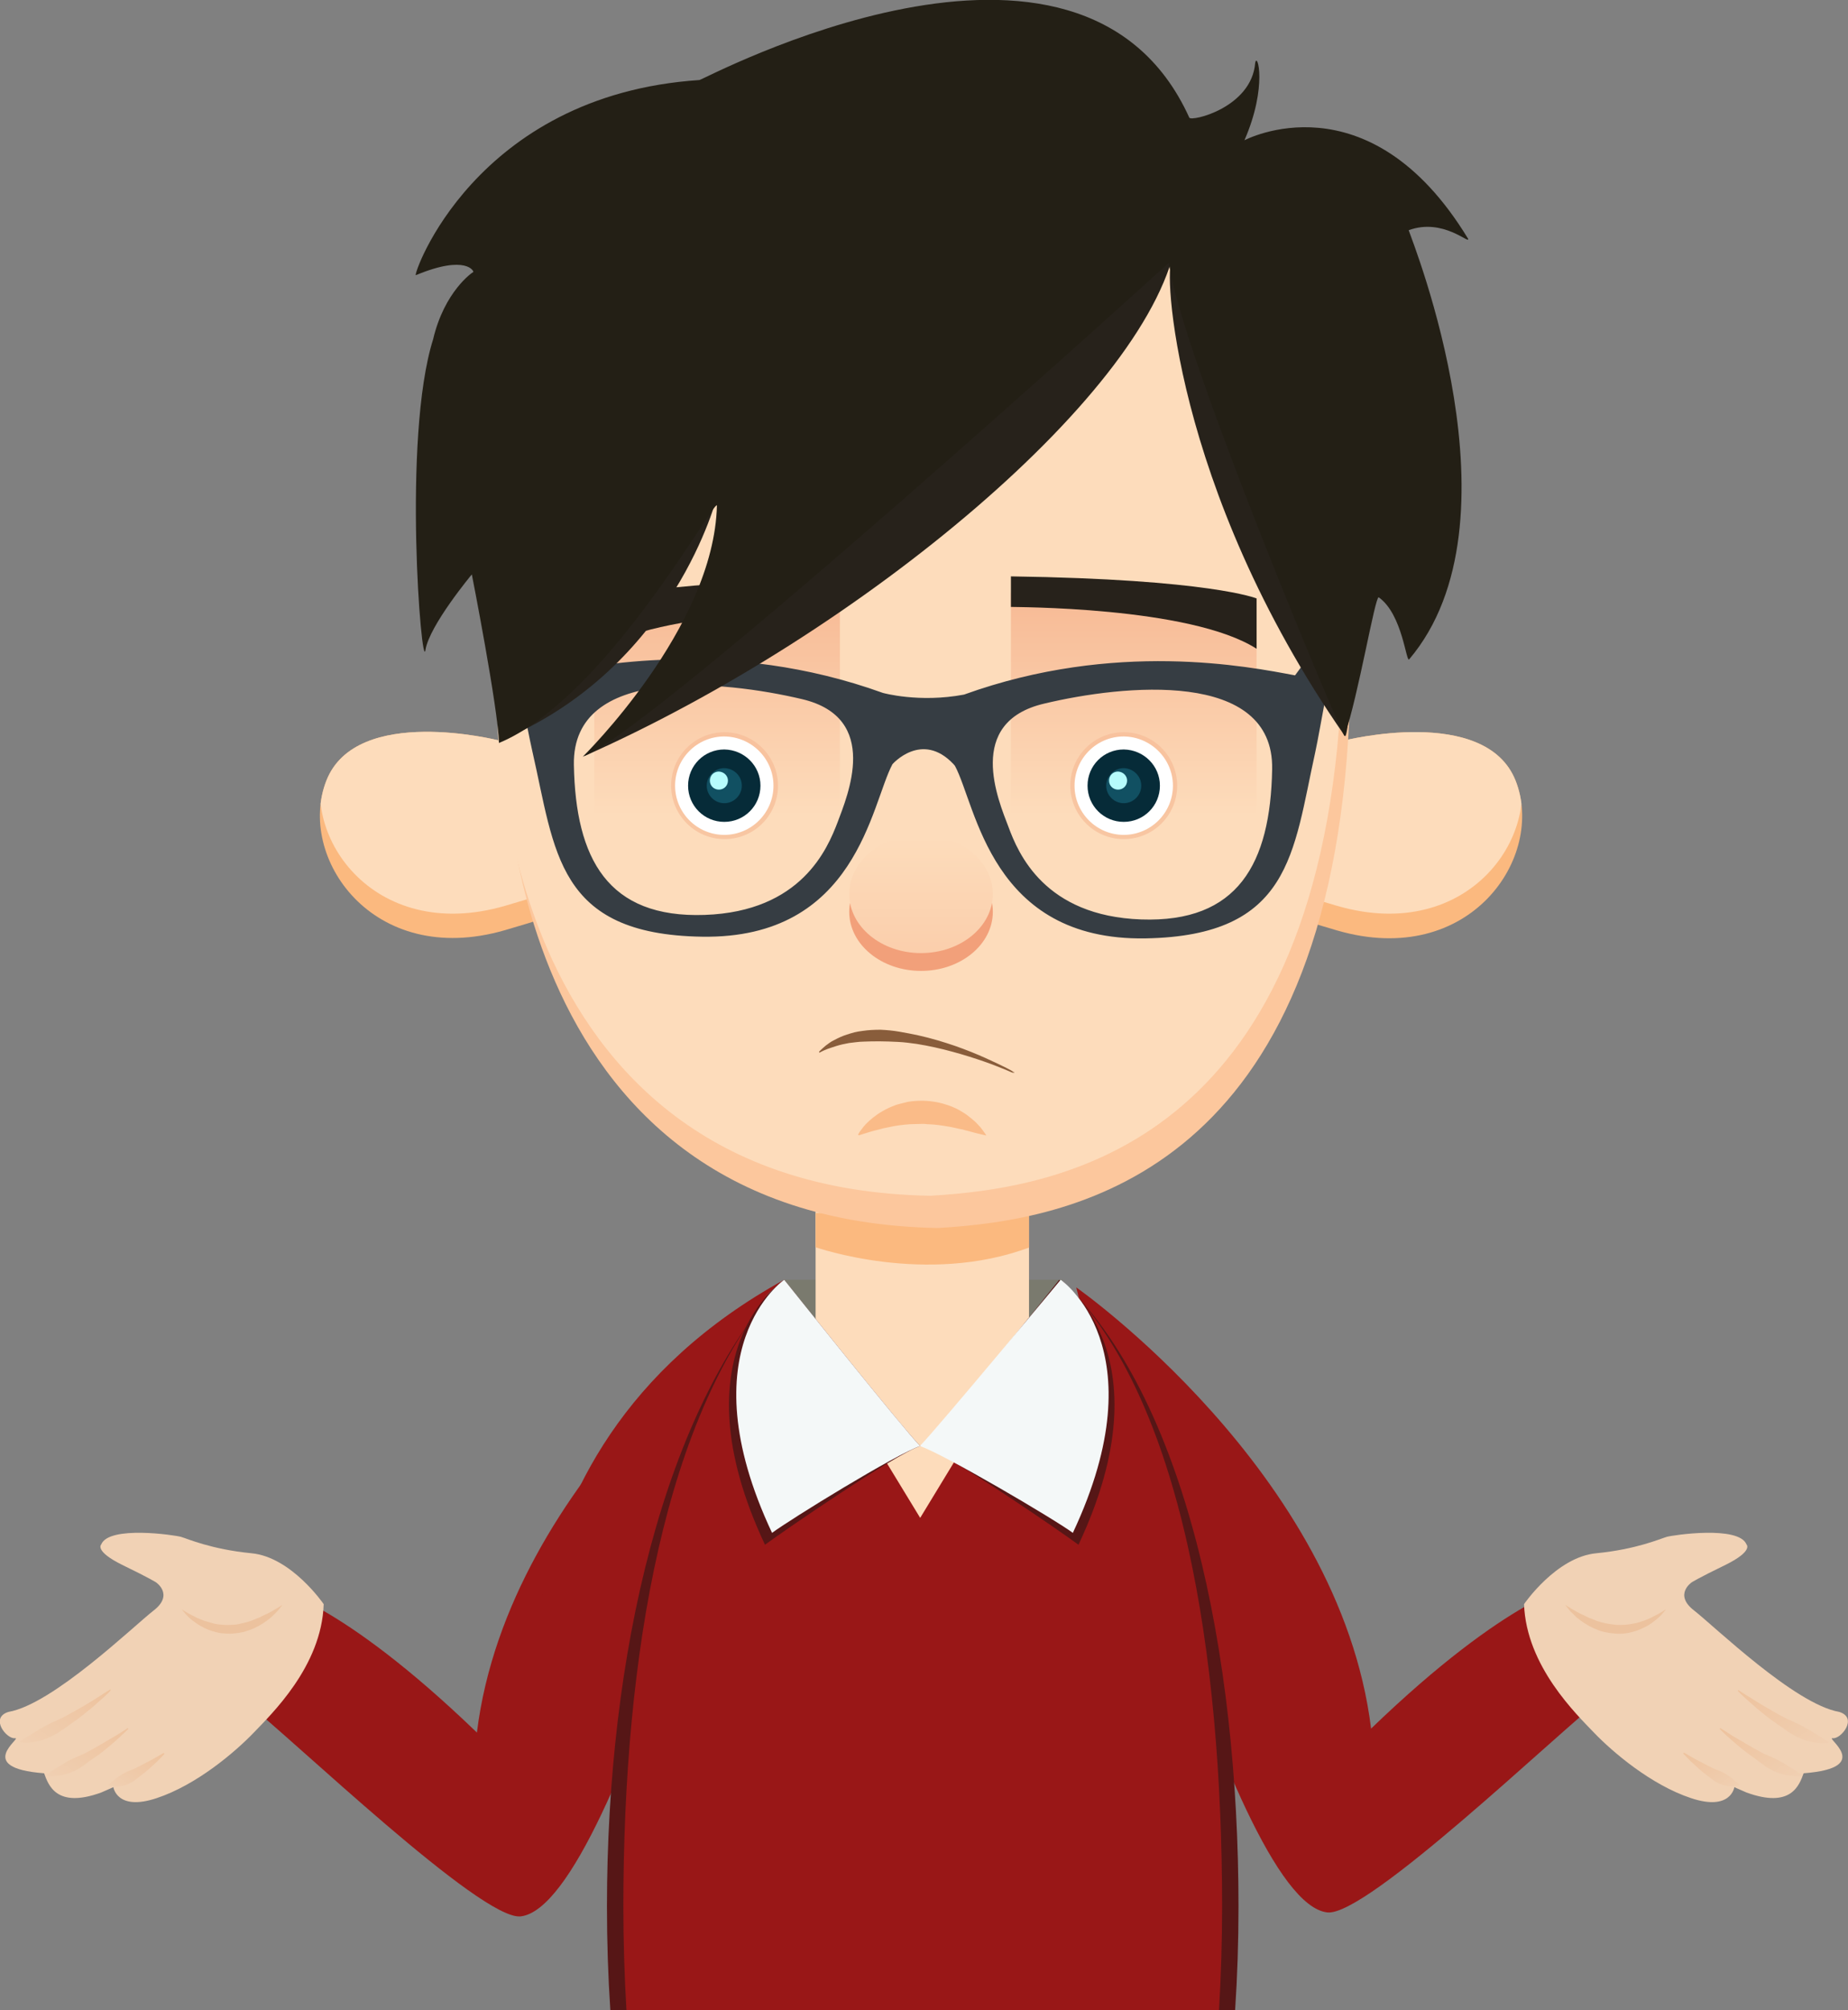 <?xml version="1.0" encoding="utf-8"?>
<!-- Generator: Adobe Illustrator 22.0.0, SVG Export Plug-In . SVG Version: 6.00 Build 0)  -->
<svg version="1.1" id="Layer_1" xmlns="http://www.w3.org/2000/svg" xmlns:xlink="http://www.w3.org/1999/xlink" x="0px" y="0px"
	 viewBox="0 0 653.7 710.8" style="enable-background:new 0 0 653.7 710.8;" xml:space="preserve">
<rect x="0" y="0" width="653.7" height="710.8" fill="#808080" stroke="none"/>
<style type="text/css">
	.st0{fill:#991717;}
	.st1{fill:#F1D2B5;}
	.st2{fill:#ECC29E;}
	.st3{fill:url(#SVGID_1_);}
	.st4{fill:url(#SVGID_2_);}
	.st5{fill:url(#SVGID_3_);}
	.st6{fill:url(#SVGID_4_);}
	.st7{fill:url(#SVGID_5_);}
	.st8{fill:url(#SVGID_6_);}
	.st9{fill:#561616;}
	.st10{fill:#7A7A6E;}
	.st11{fill:#FDDCBB;}
	.st12{clip-path:url(#SVGID_8_);fill:#FBB97F;}
	.st13{fill:#F4F8F8;}
	.st14{fill:#FBB97F;}
	.st15{clip-path:url(#SVGID_10_);fill:#FDDCBB;}
	.st16{clip-path:url(#SVGID_12_);fill:#FDDCBB;}
	.st17{fill:#FCC79D;}
	.st18{fill:#F2A07A;}
	.st19{fill:url(#SVGID_13_);}
	.st20{fill:url(#SVGID_14_);}
	.st21{fill:url(#SVGID_15_);}
	.st22{fill:#363D43;}
	.st23{fill:#27221B;}
	.st24{fill:#231F15;}
	.st25{opacity:0.7;fill:#F7BD98;}
	.st26{fill:#FFFFFF;}
	.st27{fill:#062B38;}
	.st28{fill:#115062;}
	.st29{fill:#B6FCFC;}
	.st30{fill:#FABB88;}
	.st31{fill:#895D3B;}
</style>
<g>
	<g>
		<path class="st0" d="M273,456.6c0,0-93.1,65.1-104.3,156c-49.1-47.3-72.4-51-72.4-51s45.1-3-9.5,40.2
			c16.4,12.7,83.5,77.4,97.4,75.8C219.1,673.5,273,456.6,273,456.6z"/>
		<g>
			<path class="st1" d="M114.5,567.2c0,0-11.4-16.7-25.6-18c-14.2-1.4-22.5-5.1-24.9-5.8c-2.1-0.6-25.5-4.1-28.2,2.7
				c0,0-2.5,2.3,7.4,7.2c9.9,4.8,12,6.2,12,6.2s6.4,4.3-0.8,9.9c-7.2,5.6-35.7,33.2-51.4,35.9c-6.8,2.1-0.6,9.7,2.3,9.3
				c2.9-0.4-14.9,10.5,10.3,12.4c1.5,4.1,4.3,12.6,20.2,6.8c3.3-1.4,4.3-1.9,4.3-1.9s1.2,8.6,15.3,3.9c14.2-4.7,27.7-16.3,34.1-22.9
				C95.9,606.2,113.8,589.2,114.5,567.2z"/>
			<g>
				<path class="st2" d="M64.3,569c0,0,0.5,0.4,1.4,0.9c0.9,0.6,2.3,1.3,3.9,2.1c0.8,0.4,1.7,0.7,2.7,1.1c1,0.3,2,0.6,3.1,0.9
					c1.1,0.3,2.2,0.4,3.3,0.5c1.1,0.1,2.3,0.1,3.4,0c1.2,0,2.3-0.2,3.4-0.5c0.6-0.1,1.1-0.3,1.7-0.4c0.5-0.2,1.1-0.3,1.6-0.5
					c0.5-0.2,1-0.4,1.5-0.6c0.5-0.2,1-0.4,1.5-0.6c0.5-0.2,0.9-0.5,1.4-0.7c0.4-0.2,0.9-0.4,1.3-0.6c0.8-0.4,1.5-0.8,2.2-1.2
					c0.6-0.4,1.2-0.7,1.7-1c0.9-0.6,1.5-0.9,1.5-0.9s-0.4,0.5-1.1,1.4c-0.3,0.4-0.8,0.9-1.4,1.5c-0.3,0.3-0.6,0.6-0.9,0.9
					c-0.3,0.3-0.7,0.6-1,0.9c-0.7,0.6-1.6,1.2-2.5,1.8c-0.5,0.3-1,0.6-1.5,0.9c-0.5,0.3-1.1,0.5-1.6,0.8c-1.1,0.5-2.3,0.9-3.6,1.3
					c-1.3,0.3-2.6,0.5-3.9,0.6c-1.3,0.1-2.7,0-4-0.1c-1.3-0.2-2.5-0.5-3.7-0.9c-1.2-0.4-2.3-0.9-3.2-1.4c-1-0.5-1.9-1.1-2.7-1.7
					c-1.6-1.1-2.7-2.3-3.4-3.1C64.6,569.5,64.3,569,64.3,569z"/>
			</g>
			<g>
				<linearGradient id="SVGID_1_" gradientUnits="userSpaceOnUse" x1="32.324" y1="592.627" x2="13.473" y2="621.795">
					<stop  offset="0" style="stop-color:#EEC29D"/>
					<stop  offset="1" style="stop-color:#F0D0B3"/>
				</linearGradient>
				<path class="st3" d="M39.1,597.8c0,0-1.6,1.7-4.3,4c-1.3,1.2-2.8,2.5-4.6,3.9c-1.7,1.4-3.6,2.8-5.5,4.1c-1,0.7-1.9,1.4-2.9,2
					c-0.9,0.7-1.9,1.3-2.9,1.8c-1,0.5-2,0.9-2.9,1.3c-1,0.4-1.9,0.6-2.8,0.8c-0.9,0.2-1.7,0.3-2.4,0.4c-0.4,0-0.7,0.1-1,0.1
					c-0.3,0-0.6,0-0.9,0c-1.1,0-1.7-0.1-1.7-0.1l-0.1-0.4c0,0,0.5-0.4,1.4-0.9c0.4-0.3,1-0.6,1.6-1c0.6-0.4,1.3-0.8,2-1.2
					c0.7-0.5,1.5-0.9,2.3-1.4c0.8-0.5,1.7-1,2.7-1.5c0.9-0.5,1.9-0.9,3-1.4c1-0.5,2.1-0.9,3.1-1.5c2-1.1,4-2.2,5.9-3.3
					c0.9-0.5,1.8-1.1,2.7-1.6c0.8-0.5,1.6-1,2.4-1.5c2.9-1.9,4.9-3.1,4.9-3.1L39.1,597.8z"/>
			</g>
			<g>
				<linearGradient id="SVGID_2_" gradientUnits="userSpaceOnUse" x1="39.245" y1="606.532" x2="22.131" y2="633.014">
					<stop  offset="0" style="stop-color:#EEC29D"/>
					<stop  offset="1" style="stop-color:#F0D0B3"/>
				</linearGradient>
				<path class="st4" d="M45.4,611.3c0,0-1.5,1.5-3.8,3.6c-1.2,1.1-2.6,2.3-4.1,3.5c-1.5,1.3-3.2,2.5-5,3.7
					c-0.9,0.6-1.7,1.2-2.6,1.9c-0.8,0.6-1.7,1.2-2.6,1.7c-0.9,0.5-1.8,0.8-2.7,1.2c-0.9,0.3-1.8,0.5-2.5,0.7
					c-0.8,0.2-1.6,0.3-2.2,0.3c-0.7,0.1-1.3,0.1-1.8,0.1c-1,0-1.5-0.1-1.5-0.1l-0.1-0.4c0,0,0.5-0.4,1.2-0.9
					c0.4-0.3,0.9-0.5,1.4-0.9c0.5-0.4,1.1-0.7,1.8-1.1c0.6-0.4,1.4-0.8,2.1-1.3c0.7-0.5,1.5-0.9,2.4-1.3c0.8-0.4,1.8-0.8,2.7-1.2
					c0.9-0.4,1.9-0.8,2.8-1.3c1.8-1,3.6-2,5.3-3c0.9-0.5,1.6-1,2.4-1.4c0.8-0.5,1.5-0.9,2.2-1.3c2.7-1.6,4.4-2.8,4.4-2.8L45.4,611.3
					z"/>
			</g>
			<g>
				<linearGradient id="SVGID_3_" gradientUnits="userSpaceOnUse" x1="54.141" y1="616.627" x2="42.163" y2="635.16">
					<stop  offset="0" style="stop-color:#EEC29D"/>
					<stop  offset="1" style="stop-color:#F0D0B3"/>
				</linearGradient>
				<path class="st5" d="M58.2,620.1c0,0-0.9,1.1-2.5,2.6c-0.8,0.8-1.7,1.6-2.7,2.5c-1,0.9-2.1,1.8-3.3,2.7
					c-0.6,0.5-1.2,0.9-1.7,1.3c-0.6,0.5-1.2,0.9-1.8,1.2c-1.2,0.7-2.5,1-3.7,1.2c-0.6,0.1-1.1,0.1-1.6,0.1c-0.5,0-0.9,0-1.3-0.1
					c-0.7-0.1-1.1-0.2-1.1-0.2l-0.1-0.4c0,0,0.3-0.3,0.8-0.7c0.2-0.2,0.5-0.4,0.9-0.7c0.3-0.3,0.7-0.6,1.1-0.9
					c0.4-0.3,0.9-0.6,1.4-1c0.5-0.3,1-0.6,1.6-0.9c1.1-0.6,2.5-1,3.7-1.6c1.3-0.6,2.5-1.3,3.7-1.9c1.2-0.6,2.3-1.2,3.2-1.7
					c1.9-1.1,3.1-1.8,3.1-1.8L58.2,620.1z"/>
			</g>
		</g>
	</g>
	<g>
		<path class="st0" d="M380.7,455.2c0,0,93.1,65.1,104.3,156c49.1-47.3,72.4-51,72.4-51s-45.1-3,9.5,40.2
			c-16.4,12.7-83.5,77.4-97.4,75.8C434.6,672.2,380.7,455.2,380.7,455.2z"/>
		<g>
			<path class="st1" d="M539.1,567.2c0,0,11.4-16.7,25.6-18c14.2-1.4,22.5-5.1,24.9-5.8c2.1-0.6,25.5-4.1,28.2,2.7
				c0,0,2.5,2.3-7.4,7.2c-9.9,4.8-12,6.2-12,6.2s-6.4,4.3,0.8,9.9c7.2,5.6,35.7,33.2,51.4,35.9c6.8,2.1,0.6,9.7-2.3,9.3
				s14.9,10.5-10.3,12.4c-1.5,4.1-4.3,12.6-20.2,6.8c-3.3-1.4-4.3-1.9-4.3-1.9s-1.2,8.6-15.3,3.9c-14.2-4.7-27.7-16.3-34.1-22.9
				C557.7,606.2,539.9,589.2,539.1,567.2z"/>
			<g>
				<path class="st2" d="M589.3,569c0,0-0.3,0.5-1.1,1.4c-0.7,0.8-1.9,2-3.4,3.1c-0.8,0.6-1.7,1.2-2.7,1.7c-1,0.5-2.1,1-3.2,1.4
					c-1.2,0.4-2.4,0.7-3.7,0.9c-1.3,0.2-2.6,0.2-4,0.1c-1.3-0.1-2.6-0.3-3.9-0.6c-1.3-0.3-2.5-0.8-3.6-1.3c-0.5-0.3-1.1-0.5-1.6-0.8
					c-0.5-0.3-1-0.6-1.5-0.9c-0.9-0.6-1.8-1.2-2.5-1.8c-0.4-0.3-0.7-0.6-1-0.9c-0.3-0.3-0.6-0.6-0.9-0.9c-0.6-0.5-1-1-1.4-1.5
					c-0.7-0.8-1.1-1.4-1.1-1.4s0.6,0.3,1.5,0.9c0.4,0.3,1,0.6,1.7,1c0.6,0.4,1.4,0.8,2.2,1.2c0.4,0.2,0.8,0.4,1.3,0.6
					c0.4,0.2,0.9,0.5,1.4,0.7c0.5,0.2,1,0.4,1.5,0.6c0.5,0.2,1,0.4,1.5,0.6c0.5,0.2,1.1,0.3,1.6,0.5c0.5,0.1,1.1,0.3,1.7,0.4
					c1.1,0.2,2.3,0.4,3.4,0.5c1.2,0.1,2.3,0,3.4,0c1.1-0.1,2.3-0.3,3.3-0.5c1.1-0.2,2.1-0.5,3.1-0.9c1-0.3,1.9-0.7,2.7-1.1
					c1.6-0.8,3-1.5,3.9-2.1C588.8,569.3,589.3,569,589.3,569z"/>
			</g>
			<g>
				<linearGradient id="SVGID_4_" gradientUnits="userSpaceOnUse" x1="621.343" y1="592.627" x2="640.193" y2="621.795">
					<stop  offset="0" style="stop-color:#EEC29D"/>
					<stop  offset="1" style="stop-color:#F0D0B3"/>
				</linearGradient>
				<path class="st6" d="M614.8,597.5c0,0,1.9,1.3,4.9,3.1c0.7,0.5,1.5,0.9,2.4,1.5c0.9,0.5,1.7,1.1,2.7,1.6
					c1.9,1.1,3.8,2.3,5.9,3.3c1,0.6,2,1,3.1,1.5c1,0.5,2,0.9,3,1.4c0.9,0.5,1.8,1,2.7,1.5c0.8,0.5,1.6,0.9,2.3,1.4
					c0.7,0.4,1.4,0.8,2,1.2c0.6,0.4,1.1,0.7,1.6,1c0.9,0.5,1.4,0.9,1.4,0.9l-0.1,0.4c0,0-0.6,0.1-1.7,0.1c-0.3,0-0.6,0-0.9,0
					c-0.3,0-0.7-0.1-1-0.1c-0.7-0.1-1.6-0.2-2.4-0.4c-0.9-0.2-1.8-0.5-2.8-0.8c-1-0.4-2-0.8-2.9-1.3c-1-0.6-2-1.1-2.9-1.8
					c-0.9-0.7-1.9-1.4-2.9-2c-1.9-1.3-3.8-2.7-5.5-4.1c-1.7-1.4-3.3-2.7-4.6-3.9c-2.6-2.3-4.3-4-4.3-4L614.8,597.5z"/>
			</g>
			<g>
				<linearGradient id="SVGID_5_" gradientUnits="userSpaceOnUse" x1="614.421" y1="606.532" x2="631.535" y2="633.014">
					<stop  offset="0" style="stop-color:#EEC29D"/>
					<stop  offset="1" style="stop-color:#F0D0B3"/>
				</linearGradient>
				<path class="st7" d="M608.5,611c0,0,1.8,1.1,4.4,2.8c0.7,0.4,1.4,0.8,2.2,1.3c0.8,0.4,1.6,0.9,2.4,1.4c1.7,1,3.5,2,5.3,3
					c0.9,0.5,1.8,0.9,2.8,1.3c0.9,0.4,1.8,0.8,2.7,1.2c0.8,0.4,1.6,0.9,2.4,1.3c0.7,0.4,1.5,0.8,2.1,1.3c0.6,0.4,1.3,0.8,1.8,1.1
					c0.5,0.4,1,0.6,1.4,0.9c0.8,0.5,1.2,0.9,1.2,0.9l-0.1,0.4c0,0-0.6,0.1-1.5,0.1c-0.5,0-1.1,0-1.8-0.1c-0.7-0.1-1.4-0.2-2.2-0.3
					c-0.8-0.2-1.7-0.4-2.5-0.7c-0.9-0.3-1.8-0.7-2.7-1.2c-0.9-0.5-1.8-1-2.6-1.7c-0.9-0.6-1.7-1.2-2.6-1.9c-1.7-1.2-3.4-2.5-5-3.7
					c-1.5-1.2-2.9-2.5-4.1-3.5c-2.4-2.1-3.8-3.6-3.8-3.6L608.5,611z"/>
			</g>
			<g>
				<linearGradient id="SVGID_6_" gradientUnits="userSpaceOnUse" x1="599.525" y1="616.626" x2="611.503" y2="635.16">
					<stop  offset="0" style="stop-color:#EEC29D"/>
					<stop  offset="1" style="stop-color:#F0D0B3"/>
				</linearGradient>
				<path class="st8" d="M595.7,619.7c0,0,1.2,0.7,3.1,1.8c0.9,0.5,2,1.1,3.2,1.7c1.2,0.6,2.4,1.3,3.7,1.9c1.2,0.6,2.6,1,3.7,1.6
					c0.6,0.3,1.1,0.6,1.6,0.9c0.5,0.3,0.9,0.6,1.4,1c0.4,0.3,0.8,0.6,1.1,0.9c0.3,0.3,0.6,0.5,0.9,0.7c0.5,0.4,0.8,0.7,0.8,0.7
					l-0.1,0.4c0,0-0.4,0.1-1.1,0.2c-0.4,0.1-0.8,0.1-1.3,0.1c-0.5,0-1,0-1.6-0.1c-1.1-0.2-2.4-0.5-3.7-1.2c-0.6-0.3-1.2-0.7-1.8-1.2
					c-0.6-0.4-1.1-0.9-1.7-1.3c-1.2-0.9-2.3-1.8-3.3-2.7c-1-0.9-1.9-1.8-2.7-2.5c-1.5-1.5-2.5-2.6-2.5-2.6L595.7,619.7z"/>
			</g>
		</g>
	</g>
	<path class="st0" d="M190.6,632.8h24.9c-0.8-8.4-1.2-16.9-1.2-25.6c0-60,23.4-122.6,63.1-154.7C163.8,515,190.6,632.8,190.6,632.8z
		"/>
	<path class="st9" d="M325.4,536.8l-27.1-42.2l-21-42.1c-42.4,45.1-62.6,133-62.6,221.6c0,12.5,0.4,24.7,1.2,36.7h221
		c0.8-12,1.2-24.2,1.2-36.7c0-89.2-18.7-180.2-62.8-221.6l-22.7,42.1L325.4,536.8z"/>
	<rect x="277.4" y="452.5" class="st10" width="98.5" height="25"/>
	<polygon class="st11" points="364,517.6 333.2,551.7 288.5,517.6 288.5,426.1 364,426.1 	"/>
	<path class="st0" d="M325.5,536.7l-25.7-42.2l-24.4-40.2c-40.2,45.1-54.9,131.2-54.9,219.9c0,12.5,0.4,24.7,1.1,36.7h209.6
		c0.7-12,1.1-24.2,1.1-36.7c0-89.3-14.2-179.5-56.1-220.9l-25.1,41.3L325.5,536.7z"/>
	<path class="st9" d="M374.7,452.5c0,0,39,25.2,6.8,93.7c-6.6-4.9-46.2-32.1-54.9-34.9C333.4,504.3,374.7,452.5,374.7,452.5z"/>
	<path class="st9" d="M277.4,452.5c0,0-39,25.2-6.8,93.7c6.6-4.9,46.2-32.1,54.9-34.9C318.7,504.3,277.4,452.5,277.4,452.5z"/>
	<g>
		<defs>
			<rect id="SVGID_7_" x="288.5" y="428.9" width="75.5" height="91.5"/>
		</defs>
		<clipPath id="SVGID_8_">
			<use xlink:href="#SVGID_7_"  style="overflow:visible;"/>
		</clipPath>
		<path class="st12" d="M288.5,428.6V441c0,0,39.2,13.8,75.8,0c0.3-4.5,0-22.8,0-22.8l-74.4-5.8L288.5,428.6z"/>
	</g>
	<path class="st13" d="M375.2,452.5c0,0,35.1,24,4.3,89.5c-6.3-4.7-45.9-28-54.1-30.7C331.9,504.6,375.2,452.5,375.2,452.5z"/>
	<path class="st13" d="M277.4,452.5c0,0-35.1,24-4.3,89.5c6.3-4.7,44.1-28,52.4-30.7C319,504.6,277.4,452.5,277.4,452.5z"/>
	<g>
		<path class="st14" d="M475.2,261.9c0,0,50.2-12.8,60.9,14.1c10.7,26.9-16.1,66.6-63.1,53c-47-13.7-14.3-8-14.3-8L475.2,261.9"/>
		<g>
			<defs>
				<path id="SVGID_9_" d="M475.2,261.9c0,0,50.2-12.8,60.9,14.1c10.7,26.9-16.1,66.6-63.1,53c-47-13.7-14.3-8-14.3-8L475.2,261.9"
					/>
			</defs>
			<clipPath id="SVGID_10_">
				<use xlink:href="#SVGID_9_"  style="overflow:visible;"/>
			</clipPath>
			<path class="st15" d="M475.2,253.2c0,0,50.2-12.8,60.9,14.1c10.7,26.9-16.1,66.6-63.1,53c-47-13.7-14.3-8-14.3-8L475.2,253.2"/>
		</g>
	</g>
	<g>
		<path class="st14" d="M176.4,261.8c0,0-50.2-12.8-60.9,14.1c-10.7,26.9,16.1,66.6,63.1,53c47-13.7,14.3-8,14.3-8L176.4,261.8"/>
		<g>
			<defs>
				<path id="SVGID_11_" d="M176.4,261.8c0,0-50.2-12.8-60.9,14.1c-10.7,26.9,16.1,66.6,63.1,53c47-13.7,14.3-8,14.3-8L176.4,261.8"
					/>
			</defs>
			<clipPath id="SVGID_12_">
				<use xlink:href="#SVGID_11_"  style="overflow:visible;"/>
			</clipPath>
			<path class="st16" d="M176.4,253.2c0,0-50.2-12.8-60.9,14.1c-10.7,26.9,16.1,66.6,63.1,53c47-13.7,14.3-8,14.3-8L176.4,253.2"/>
		</g>
	</g>
	<path class="st17" d="M178.6,261.9c0,0-3.7,169.6,153.2,172.3c46.7-2.7,135.4-18.7,145.1-172.9c9.8-154.2-58.2-207-58.2-207
		l-148,22.7L191,171.1l-12.7,90.5"/>
	<path class="st11" d="M175.9,250.5c0,0-3.7,169.6,153.2,172.3c46.7-2.7,135.4-18.7,145.1-172.9c9.8-154.2-58.2-207-58.2-207
		l-148,22.7l-79.8,94.1l-12.7,90.5"/>
	<g id="nose_3_">
		<g>
			<ellipse class="st18" cx="325.8" cy="322.4" rx="25.4" ry="20.9"/>
		</g>
		<g>
			<linearGradient id="SVGID_13_" gradientUnits="userSpaceOnUse" x1="325.797" y1="295.936" x2="325.797" y2="397.272">
				<stop  offset="0" style="stop-color:#FDDCBB"/>
				<stop  offset="1" style="stop-color:#F7BA95"/>
			</linearGradient>
			<ellipse class="st19" cx="325.8" cy="316.1" rx="25.4" ry="20.9"/>
		</g>
	</g>
	<linearGradient id="SVGID_14_" gradientUnits="userSpaceOnUse" x1="401.041" y1="288.423" x2="401.041" y2="210.282">
		<stop  offset="0" style="stop-color:#FDDCBB"/>
		<stop  offset="1" style="stop-color:#F7BA95"/>
	</linearGradient>
	<polygon class="st20" points="444.5,288.9 357.6,288.9 357.6,209.6 444.5,223 	"/>
	
		<linearGradient id="SVGID_15_" gradientUnits="userSpaceOnUse" x1="-4527.682" y1="288.423" x2="-4527.682" y2="210.282" gradientTransform="matrix(-1 0 0 1 -4274 0)">
		<stop  offset="0" style="stop-color:#FDDCBB"/>
		<stop  offset="1" style="stop-color:#F7BA95"/>
	</linearGradient>
	<polygon class="st21" points="210.2,288.9 297.1,288.9 297.1,209.6 210.2,223 	"/>
	<path class="st22" d="M470,222.2c-5.8,8.4-11.9,16.6-11.9,16.6l0,0c-16.4-3.1-63.6-12.5-117.1,6.8c-15.9,3-28.7-0.6-28.7-0.6
		c-54.6-19.7-103.1-9.7-118.1-6.5c0,0-5.2-7.9-11-16.3c-1.1-1.5-3.8,4.9-3.1,6.6c2.7,7.5,6.1,27.6,8.2,36.8
		c8.1,35.3,8.5,64.8,60,65.6c54.8,0.9,59.8-46.9,67.4-61c0,0,10.4-11.9,21.6,0l0.5,0.6c7.6,14.1,12.6,61.9,67.4,61
		c51.5-0.9,52.2-30.3,60-65.6c2-9.2,5-29.2,7.8-36.7C473.5,227.9,471.1,220.7,470,222.2z M296.3,290.7c-3.6,9.4-12.8,31.6-47,32.8
		c-34.3,1.2-45.7-19.8-46.3-53.1c-0.6-35.3,52.8-29.8,80.7-23.2C311.7,253.8,299.7,281.5,296.3,290.7z M403.7,325.1
		c-34.2-1.2-43.5-23.3-47-32.8c-3.5-9.2-15.4-36.9,12.6-43.5c28-6.7,81.4-12.2,80.7,23.2C449.4,305.4,437.9,326.3,403.7,325.1z"/>
	<path class="st23" d="M210.2,230.4v-17.8c0,0,16.5-6.8,86.9-7.8v10.8C297.1,215.7,233.7,215.3,210.2,230.4z"/>
	<g>
		<path class="st23" d="M414.6,92.9c-3-0.7-0.3,79.1,61.1,167.3c2,3,5.3-70.4,5.3-70.4l-38.4-99.5C442.7,90.3,417.6,93.6,414.6,92.9
			z"/>
		<path class="st23" d="M416.3,83.9c-8,53.8-111.8,140.2-210,183.6c-4.3,3.7,70.4-55.4,70.4-55.4l91.8-116.9
			C368.5,95.3,424.3,30.2,416.3,83.9z"/>
		<path class="st23" d="M253.7,175.3c0,0-15,60.9-76.8,86.6c2.3-13.7,20-36.4,20-36.4L253.7,175.3z"/>
	</g>
	<path class="st24" d="M166.9,203.1c0,0-15,18-16.4,26.7c-1.3,8.7-8.3-74.8,2.7-109.8c4-17,13.9-23.7,14.2-23.8
		c0.4-0.1-2.3-6.4-20.3,1.1c-1.3,0.6,20.5-63.7,100.3-69c1.3,0,134.7-71.9,173.3,13.3c0.7,1.5,22-3.5,23.3-19.3
		c0.7-4.3,4.5,8.3-3.8,27.3c0,0,43.8-23.3,79.1,34.8c0.8,2.3-8.8-7.5-21-3c1.3,4,41.3,103.2,0.2,151.7c-1.1,1.6-2.3-15.9-10.8-21.9
		c-1.3-0.4-7.2,34.8-12.1,49c-0.3,1.4-58.4-136.6-62.1-167.3c0,0-182.8,166-207.3,174.6c0,0,46.4-45.4,47.4-88.8
		c-1.3-1.7-39.7,68.6-77.1,84C176.2,250.4,166.9,203.1,166.9,203.1z"/>
	<path class="st23" d="M444.5,229.4v-17.8c0,0-16.5-6.8-86.9-7.8v10.8C357.6,214.7,421,214.3,444.5,229.4z"/>
	<g id="eye_7_">
		<path class="st25" d="M416.4,277.8c0,10.5-8.5,18.9-18.9,18.9c-10.4,0-18.9-8.5-18.9-18.9c0-10.5,8.5-18.9,18.9-18.9
			C408,258.9,416.4,267.4,416.4,277.8z"/>
		<path class="st26" d="M414.9,277.8c0,9.6-7.8,17.4-17.4,17.4c-9.6,0-17.4-7.8-17.4-17.4c0-9.6,7.8-17.4,17.4-17.4
			C407.1,260.5,414.9,268.3,414.9,277.8z"/>
		<path class="st27" d="M410.3,277.8c0,7.1-5.7,12.8-12.8,12.8c-7.1,0-12.8-5.7-12.8-12.8c0-7.1,5.7-12.8,12.8-12.8
			C404.6,265.1,410.3,270.8,410.3,277.8z"/>
		<path class="st28" d="M403.7,277.8c0,3.4-2.8,6.2-6.2,6.2c-3.4,0-6.2-2.8-6.2-6.2c0-3.4,2.8-6.2,6.2-6.2
			C400.9,271.7,403.7,274.4,403.7,277.8z"/>
		<path class="st29" d="M398.7,276c0,1.8-1.4,3.2-3.2,3.2c-1.8,0-3.2-1.4-3.2-3.2c0-1.8,1.4-3.2,3.2-3.2
			C397.3,272.9,398.7,274.3,398.7,276z"/>
	</g>
	<g id="eye_6_">
		<path class="st25" d="M275.2,277.8c0,10.5-8.5,18.9-18.9,18.9c-10.4,0-18.9-8.5-18.9-18.9c0-10.5,8.5-18.9,18.9-18.9
			C266.7,258.9,275.2,267.4,275.2,277.8z"/>
		<path class="st26" d="M273.6,277.8c0,9.6-7.8,17.4-17.4,17.4c-9.6,0-17.4-7.8-17.4-17.4c0-9.6,7.8-17.4,17.4-17.4
			C265.9,260.5,273.6,268.3,273.6,277.8z"/>
		<path class="st27" d="M269,277.8c0,7.1-5.7,12.8-12.8,12.8c-7.1,0-12.8-5.7-12.8-12.8c0-7.1,5.7-12.8,12.8-12.8
			C263.3,265.1,269,270.8,269,277.8z"/>
		<path class="st28" d="M262.4,277.8c0,3.4-2.8,6.2-6.2,6.2c-3.4,0-6.2-2.8-6.2-6.2c0-3.4,2.8-6.2,6.2-6.2
			C259.7,271.7,262.4,274.4,262.4,277.8z"/>
		<path class="st29" d="M257.5,276c0,1.8-1.4,3.2-3.2,3.2c-1.8,0-3.2-1.4-3.2-3.2c0-1.8,1.4-3.2,3.2-3.2
			C256.1,272.9,257.5,274.3,257.5,276z"/>
	</g>
	<g>
		<path class="st30" d="M303.5,401.3c0,0,0.3-0.8,1.2-1.9c0.8-1.2,2.2-2.7,4.2-4.3c1.9-1.5,4.5-3.1,7.5-4.2c0.7-0.3,1.5-0.5,2.3-0.7
			c0.8-0.2,1.6-0.4,2.4-0.6c1.7-0.3,3.4-0.4,5.1-0.4c1.7,0,3.4,0.2,5.1,0.5c1.7,0.3,3.2,0.8,4.7,1.3c1.5,0.6,2.9,1.2,4.1,2
			c1.3,0.7,2.3,1.5,3.3,2.3c1,0.8,1.8,1.5,2.5,2.3c0.7,0.7,1.3,1.4,1.7,2c0.9,1.2,1.3,1.9,1.3,1.9s-0.8-0.2-2.2-0.5
			c-0.7-0.2-1.5-0.4-2.4-0.6c-0.9-0.3-1.9-0.5-3-0.8c-0.5-0.2-1.1-0.3-1.7-0.4c-0.6-0.1-1.2-0.3-1.8-0.4c-1.2-0.3-2.5-0.5-3.8-0.7
			c-0.7-0.1-1.3-0.2-2-0.3c-0.3,0-0.7-0.1-1-0.1c-0.3,0-0.7-0.1-1-0.1c-0.7,0-1.3-0.1-2-0.1l-1-0.1l-1,0c-1.4,0-2.7,0.1-4,0.1
			c-1.3,0.1-2.7,0.2-4,0.4c-1.3,0.2-2.6,0.4-3.8,0.7c-1.2,0.2-2.4,0.5-3.4,0.8c-2.2,0.5-4,1.1-5.3,1.5c-0.7,0.2-1.2,0.4-1.6,0.5
			C303.7,401.3,303.5,401.3,303.5,401.3z"/>
	</g>
	<g>
		<path class="st31" d="M358.5,379C358.5,379,358.5,379,358.5,379L358.5,379L358.5,379C358.5,379,358.6,379,358.5,379
			c0,0-0.2,0-0.2,0.2c0,0.1,0,0.1,0,0.1c0.1,0.1,0,0,0,0c0,0,0,0-0.1,0c-0.1-0.1-0.3-0.1-0.5-0.2c-0.5-0.2-1.2-0.5-2.1-0.9
			c-1.8-0.7-4.4-1.8-7.6-2.9c-3.2-1.1-6.9-2.3-11-3.4c-4-1.1-8.4-2.1-12.8-2.8c-2.2-0.3-4.4-0.6-6.6-0.7c-2.2-0.1-4.3-0.2-6.3-0.2
			c-2,0-4,0-5.8,0.1c-0.9,0-1.8,0.1-2.7,0.2c-0.9,0.1-1.7,0.2-2.5,0.3c-1.6,0.3-3,0.6-4.3,1c-1.3,0.4-2.4,0.8-3.3,1.1
			c-1.8,0.7-2.8,1.3-2.8,1.3l-0.2-0.3c0,0,0.2-0.2,0.6-0.6c0.4-0.4,1-0.9,1.8-1.6c0.8-0.6,1.8-1.4,3.1-2c1.3-0.7,2.8-1.4,4.4-1.9
			c0.8-0.3,1.7-0.5,2.7-0.8c0.9-0.2,1.9-0.4,2.9-0.5c2-0.3,4.1-0.4,6.3-0.4c2.2,0.1,4.4,0.3,6.7,0.7c2.2,0.4,4.5,0.8,6.7,1.3
			c4.5,1,8.8,2.3,12.9,3.7c4,1.4,7.7,2.9,10.8,4.3c3.1,1.4,5.6,2.6,7.4,3.5c0.9,0.5,1.6,0.8,2,1.1
			C358.2,378.8,358.3,378.9,358.5,379C358.5,379,358.5,379,358.5,379c0.1,0,0.1,0,0.2,0.1c0,0,0,0,0,0.1c0,0.2-0.2,0.2-0.2,0.2
			c-0.1,0-0.1,0-0.1,0l0,0l0,0c0,0,0,0,0,0L358.5,379z"/>
	</g>
</g>
</svg>

